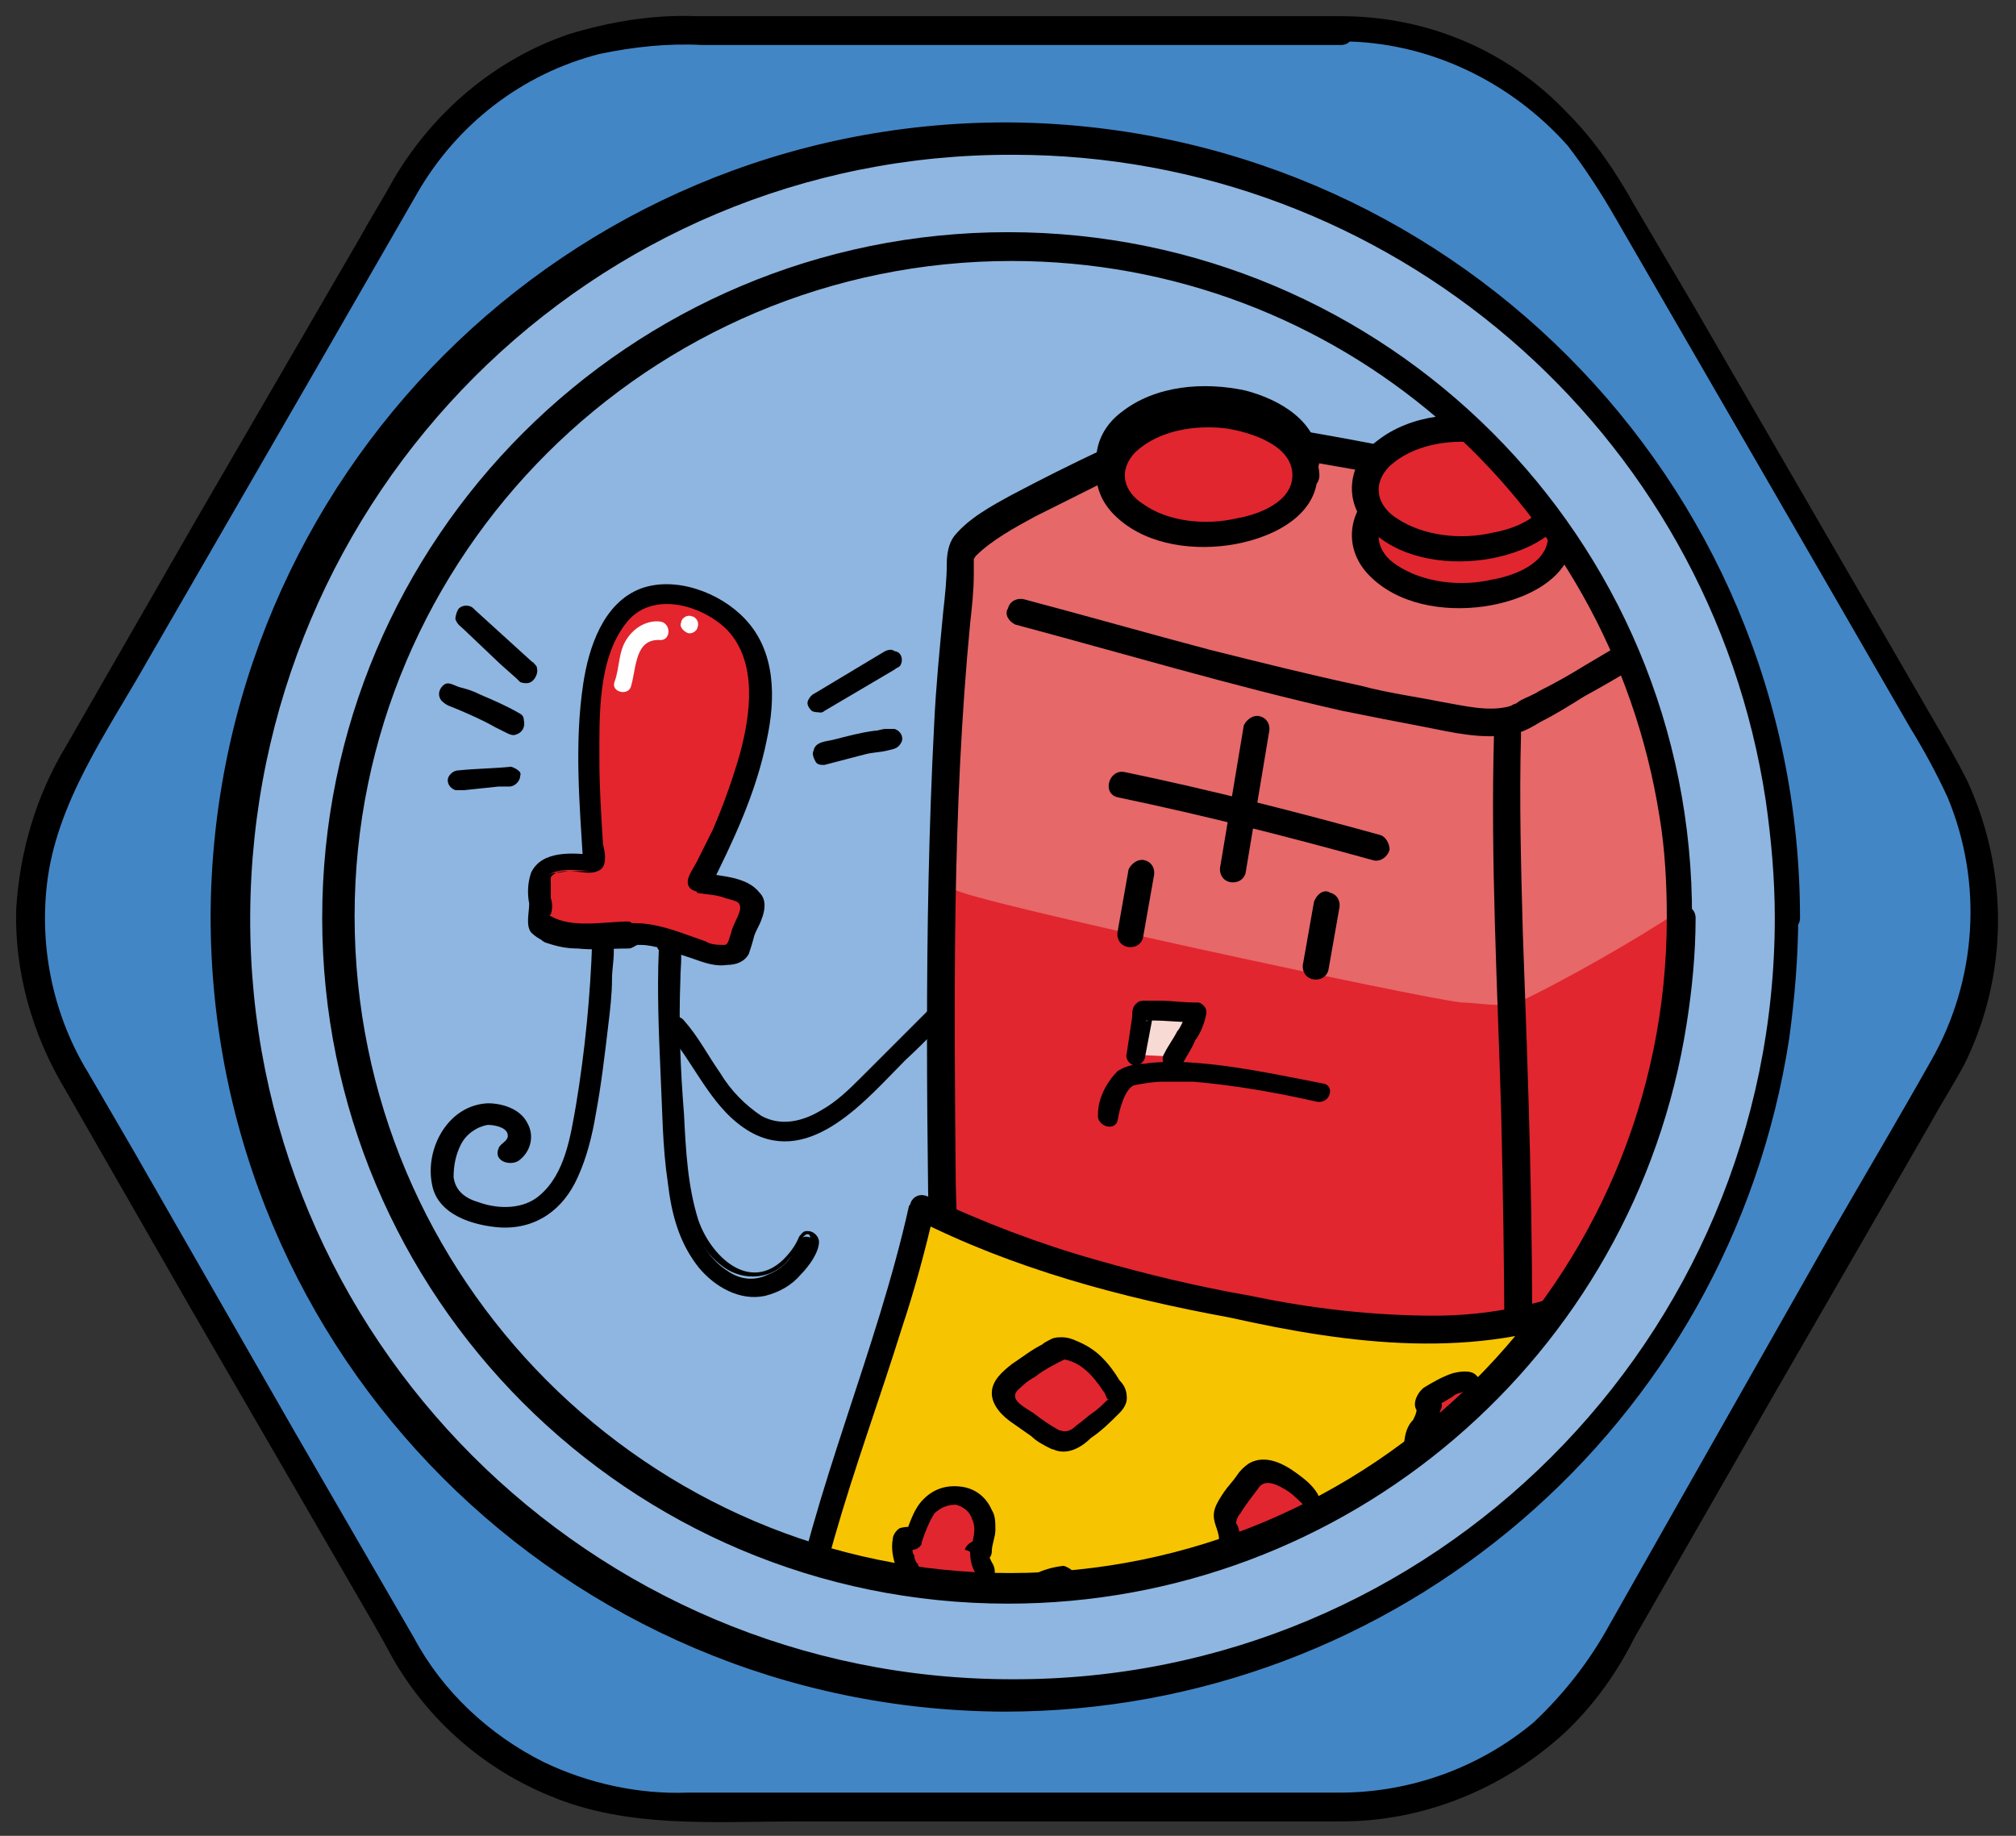 <?xml version="1.0" encoding="utf-8"?>
<!-- Generator: Adobe Illustrator 24.2.0, SVG Export Plug-In . SVG Version: 6.00 Build 0)  -->
<svg version="1.1" id="Layer_1" xmlns="http://www.w3.org/2000/svg" xmlns:xlink="http://www.w3.org/1999/xlink" x="0px" y="0px"
	 viewBox="0 0 112 102" style="enable-background:new 0 0 112 102;" xml:space="preserve">
<rect x="0" y="0" width="112" height="102" fill="#333333" stroke="none"/>
<style type="text/css">
	.st0{fill:#4386C6;}
	.st1{fill:#8EB6E0;}
	.st2{clip-path:url(#SVGID_2_);}
	.st3{fill:#E1262F;}
	.st4{fill:#E66869;}
	.st5{fill:#F8DAD4;}
	.st6{fill:#F7C402;}
	.st7{fill:#E4252E;}
	.st8{fill:#FFFFFF;stroke:#FFFFFF;stroke-width:0.124;stroke-miterlimit:10;}
</style>
<g id="_1._Circuito">
	<g id="_3">
		<path class="st0" d="M74.5,1.7h-37c-6.2,0-11.9,3.3-14.9,8.6L4,42.4C1,47.7,1,54.3,4,59.6l18.5,32.1c3.1,5.3,8.8,8.6,14.9,8.6h37
			c6.2,0,11.9-3.3,14.9-8.6L108,59.6c3.1-5.3,3.1-11.9,0-17.2L89.5,10.3C86.4,5,80.7,1.7,74.5,1.7z"/>
		<path d="M74.5,0.9H38.7c-2.4-0.1-4.8,0.3-7.1,1c-4.1,1.4-7.5,4.3-9.7,8c-0.6,1.1-1.3,2.2-1.9,3.3l-9,15.5L3.7,41.4
			c-1.7,2.8-2.6,5.9-2.8,9.1c-0.1,3.5,0.9,7,2.7,10l7,12.2l9.1,15.7c0.7,1.2,1.4,2.4,2.1,3.7c2,3.5,5.1,6.2,8.8,7.7
			c4.3,1.8,9.1,1.4,13.6,1.4H63c3.8,0,7.6,0,11.5,0c4.6,0,9-1.8,12.4-4.9c1.6-1.5,2.9-3.3,3.9-5.3l7.8-13.6l8.6-14.9
			c0.6-1.1,1.3-2.2,1.9-3.3c2.5-5,2.5-10.8,0.2-15.8c-0.6-1.2-1.3-2.4-2-3.6l-3.7-6.4l-9.5-16.4l-3.3-5.6c-1-1.8-2.2-3.6-3.7-5.1
			C83.8,2.8,79.3,0.9,74.5,0.9c-0.4,0-0.7,0.3-0.7,0.7s0.3,0.7,0.7,0.7c4.8,0,9.4,2.2,12.6,5.8c1,1.3,1.9,2.7,2.7,4.1l8.1,14
			l8.2,14.2c0.8,1.3,1.5,2.6,2.1,3.9c2,4.8,1.6,10.2-0.9,14.6c-1.8,3.2-3.7,6.4-5.6,9.7L92.4,85l-3,5.3c-1.1,2-2.5,3.8-4.2,5.4
			c-3,2.5-6.8,3.9-10.8,3.9H38.2c-2.7,0.1-5.5-0.5-8-1.7c-3-1.5-5.6-3.9-7.2-6.9l-6.6-11.4L7.4,63.9l-2.5-4.3
			C3,56.5,2.2,52.8,2.6,49.2c0.5-4.6,3.4-8.6,5.6-12.5l9.3-16.1c1.9-3.3,3.8-6.6,5.7-9.9C25.4,6.9,29,4.1,33.3,3
			c1.9-0.4,3.8-0.6,5.7-0.5h35.5c0.4,0,0.7-0.3,0.7-0.7C75.3,1.3,74.9,0.9,74.5,0.9z"/>
		<circle class="st1" cx="56" cy="51" r="43.3"/>
		<path d="M98.6,51c0,23.4-19,42.4-42.4,42.3c-23.4,0-42.4-19-42.3-42.4s19-42.4,42.4-42.3c20.9,0,38.7,15.3,41.8,35.9
			C98.4,46.6,98.6,48.8,98.6,51c0,0.4,0.3,0.7,0.7,0.7s0.7-0.3,0.7-0.7c0-24.4-19.7-44.1-44.1-44.2c-24.4,0-44.1,19.7-44.2,44.1
			c0,24.4,19.7,44.1,44.1,44.2c21.8,0,40.3-15.9,43.6-37.4c0.3-2.2,0.5-4.5,0.5-6.8c0-0.4-0.3-0.7-0.7-0.7S98.6,50.6,98.6,51z"/>
		<g>
			<defs>
				<circle id="SVGID_1_" cx="56" cy="51" r="37.4"/>
			</defs>
			<clipPath id="SVGID_2_">
				<use xlink:href="#SVGID_1_"  style="overflow:visible;"/>
			</clipPath>
			<g class="st2">
				<path d="M52.9,54.8c0.1-0.2-0.1,0.1-0.2,0.2c-0.2,0.2-0.4,0.4-0.6,0.6c-0.6,0.6-1.2,1.2-1.8,1.8c-0.8,0.8-1.6,1.6-2.4,2.4
					c-0.7,0.7-1.4,1.4-2.3,1.9c-1,0.6-2.2,0.9-3.3,0.3c-0.9-0.6-1.7-1.4-2.3-2.4c-0.7-1-1.2-2-2-2.9c-0.5-0.6-1.3,0.2-0.8,0.8
					c1.5,1.8,2.4,4.2,4.5,5.4c3.4,1.9,6.5-1.9,8.6-4c1.2-1.1,2.4-2.4,3.5-3.6C54.4,54.8,53.4,54.2,52.9,54.8L52.9,54.8z"/>
				<path class="st3" d="M96,83.9c-2.5,2.8-11.6,7.4-12.6,7.4c-0.9,0-29.2-6.6-29.9-7c-0.9-0.6-1-1.7-1-2.6
					c-0.4-14.4-0.7-28.8,0.1-43.2c0.1-1.6,0.6-5.6,0.6-7.2c0-1.4,7.8-4.9,11.1-6.5c0.4-0.2,0.9-0.4,1.3-0.4
					c1.8-0.3,31.1,5.1,31.2,6.9c0.2,2.6,0.7,7.6,0.8,10.2c0.2,5.7,0.1,11.3-0.1,17c-0.3,8.3-0.9,16.5-1.4,24.8
					C96,83.4,96,83.6,96,83.9z"/>
				<path class="st4" d="M84.3,55.7c1.1-0.4,12.8-6.6,13-8.8c0.2-3.2,0.2-15.9-0.8-16.7c-0.7-0.6-28.9-6.5-29.8-6.5
					c-1.5,0-10.4,5.1-12.7,6.6c-0.2,0.1-0.4,0.3-0.5,0.4c-0.2,0.3-0.3,0.6-0.3,0.9c-0.7,3-0.9,17.1-0.2,17.8
					c0.5,0.6,26.1,6.1,28.2,6.3C82,55.7,83.4,56,84.3,55.7z"/>
				<path d="M95.5,83.3c-1,1-2.1,1.9-3.2,2.6c-1.5,1-3,1.8-4.5,2.6c-1.2,0.6-2.3,1.2-3.6,1.7c-0.2,0.1-0.4,0.1-0.5,0.2l-0.2,0.1
					c-0.2,0,0.1,0,0,0c-0.1,0,0,0,0.1,0l-0.2,0c-4-0.8-8-1.8-12-2.7c-5-1.2-10-2.3-14.9-3.6c-0.7-0.2-1.3-0.3-2-0.5
					c-0.2,0-0.3-0.1-0.5-0.1c-0.2,0,0.1,0.1,0.1,0c-0.3-0.3-0.5-0.8-0.6-1.2c-0.1-1.3-0.2-2.6-0.1-3.9c0-1.4-0.1-2.8-0.1-4.2
					c-0.1-2.8-0.1-5.6-0.2-8.4c-0.1-10.4-0.2-20.9,0.8-31.3c0.1-0.9,0.2-1.8,0.2-2.7c0-0.2,0-0.3,0-0.5c0-0.1,0-0.5,0-0.2
					c0-0.2,0,0,0-0.1c0-0.1,0,0,0.1-0.2c0.9-0.9,2.2-1.6,3.3-2.2c1.6-0.8,3.2-1.6,4.8-2.4c0.7-0.3,1.4-0.7,2.1-1
					c0.5-0.3,1-0.5,1.5-0.5c0.5,0,1,0.1,1.6,0.1l0.3,0h0.1l0.7,0.1l1.5,0.2c2.5,0.4,5.1,0.9,7.6,1.3c5.2,1,10.5,2,15.6,3.5
					c0.8,0.2,1.6,0.5,2.3,0.8l0.1,0l0.2,0.1c0.1,0.1,0.2,0.1,0.3,0.2s0.1,0.1,0.1,0.1c0.1,0.1-0.1-0.1,0,0c0.1,0.2,0-0.1,0,0
					c0-0.1-0.1-0.4-0.1-0.2c0,0.3,0,0.4,0.1,0.6l0.1,1.3c0.1,1,0.2,2,0.3,3c0.2,2,0.3,4,0.4,6c0.3,11.3-0.4,22.5-1.1,33.7
					c-0.2,2.6-0.4,5.3-0.5,8c0,1,1.4,1,1.5,0c0.3-5.7,0.7-11.5,1.1-17.2s0.5-11.6,0.6-17.4c0-4.8-0.1-9.5-0.5-14.3
					c-0.1-1-0.2-2-0.3-2.9c0-0.5-0.1-1-0.2-1.4c-0.4-0.5-0.9-0.8-1.5-1c-1.9-0.7-3.8-1.3-5.7-1.7c-2.8-0.7-5.6-1.3-8.5-1.9
					c-4.9-1-9.8-2-14.7-2.6c-0.4-0.1-0.9-0.1-1.4-0.1c-0.9,0.1-1.7,0.4-2.5,0.9l-2.2,1c-1.7,0.8-3.3,1.6-5,2.5
					c-1.1,0.6-2.4,1.3-3.2,2.3c-0.3,0.4-0.4,1-0.4,1.5c0,0.9-0.1,1.8-0.2,2.7c-0.2,2.1-0.4,4.1-0.5,6.2c-0.3,5.8-0.4,11.5-0.4,17.3
					s0.1,11.5,0.2,17.3c0,1.5,0.1,3,0.1,4.4c0,1.2-0.1,2.4,0.2,3.5c0.2,0.9,0.9,1.7,1.8,1.9c4.2,1.2,8.6,2.1,12.9,3.1
					c4.9,1.2,9.9,2.3,14.8,3.4c0.5,0.1,1,0.2,1.6,0.3c0.6,0.1,1.2,0,1.7-0.3c3-1.2,5.8-2.8,8.5-4.6c1.2-0.7,2.3-1.6,3.3-2.7
					C97.2,83.7,96.1,82.6,95.5,83.3z"/>
				<path d="M56.4,34.7c6,1.6,12,3.4,18.2,4.8c1.5,0.3,3,0.6,4.6,0.9c1.5,0.3,3.2,0.7,4.8,0.4c0.6-0.1,1.1-0.4,1.6-0.7
					c0.8-0.4,1.6-0.9,2.4-1.4c2-1.1,4-2.3,5.8-3.6c0.8-0.5,0-1.8-0.8-1.3C91.4,35,89.7,36,88,37c-0.8,0.5-1.7,1-2.5,1.4
					c-0.3,0.2-0.6,0.3-1,0.5l-0.3,0.2c-0.1,0-0.4,0.2-0.2,0.1c-1.2,0.4-2.7,0-3.9-0.2c-1.5-0.3-3-0.5-4.5-0.9
					c-2.8-0.6-5.6-1.3-8.4-2c-3.4-0.9-6.9-1.9-10.3-2.8c-0.4-0.1-0.8,0.1-0.9,0.5C55.8,34.1,56,34.5,56.4,34.7L56.4,34.7z"/>
				<path d="M83,40.8c-0.2,7,0.2,14.1,0.4,21.1c0.2,8.5,0.3,17-0.1,25.5c-0.2,4.6-0.7,9.2-1.5,13.7c-0.2,0.9,1.3,1.3,1.4,0.4
					c1.4-8.3,1.8-16.7,1.9-25.1c0.1-8.2-0.2-16.4-0.5-24.6c-0.1-3.7-0.2-7.3-0.1-11C84.5,39.8,83,39.8,83,40.8L83,40.8z"/>
				<g id="cara">
					<path d="M73.5,60.2c-2.6-0.5-5.3-1.1-8-1.2c-0.6,0-1.3,0-1.9,0.1c-0.5,0-1,0.1-1.5,0.4C61.5,60.1,61,61,61,61.9
						c-0.1,0.7,1,1,1.1,0.3c0.1-0.6,0.4-1.7,0.9-1.9c0.5-0.1,1.1-0.2,1.6-0.2c0.6,0,1.2,0,1.7,0c2.3,0.2,4.6,0.6,6.8,1.1
						C73.9,61.4,74.2,60.3,73.5,60.2L73.5,60.2z"/>
					<path class="st5" d="M63,58.6l0.4-2.4c0-0.1,2.2,0,3,0c-0.3,1.2-0.7,1.4-1.3,2.5"/>
					<path d="M63.6,58.8l0.4-2.1c0-0.1,0-0.2,0-0.3c0-0.2,0-0.1-0.2,0.3c-0.1,0-0.2,0.1-0.1,0c0.1,0-0.2,0,0,0H64
						c0.8,0,1.6,0.1,2.4,0.1l-0.5-0.7c0,0.1-0.1,0.3-0.1,0.4c0,0.1,0,0.1-0.1,0.2c0,0.1,0,0,0,0c0,0,0,0.1,0,0.1
						c-0.1,0.2-0.2,0.4-0.3,0.5c-0.2,0.4-0.5,0.8-0.7,1.2c-0.2,0.3-0.1,0.6,0.1,0.8c0.3,0.2,0.6,0.1,0.8-0.1c0,0,0-0.1,0.1-0.1
						c0.2-0.4,0.5-0.8,0.7-1.3c0.3-0.4,0.5-0.9,0.6-1.4c0.1-0.3-0.1-0.6-0.4-0.7c-0.1,0-0.1,0-0.2,0c-0.7,0-1.3-0.1-2-0.1
						c-0.3,0-0.5,0-0.8,0c-0.1,0-0.3,0-0.4,0.1c-0.3,0.2-0.3,0.5-0.3,0.8l-0.3,2c-0.1,0.3,0.1,0.6,0.4,0.7
						C63.2,59.2,63.5,59.1,63.6,58.8L63.6,58.8z"/>
					<path d="M76.7,46.4c-4.7-1.3-9.4-2.5-14.2-3.5c-0.9-0.2-1.3,1.2-0.4,1.4c4.8,1,9.5,2.2,14.2,3.5c0.4,0.1,0.8-0.2,0.9-0.6
						C77.2,46.9,77,46.5,76.7,46.4z"/>
					<path d="M73,50.1l-0.6,3.4c-0.1,0.4,0.1,0.8,0.5,0.9c0.4,0.1,0.8-0.1,0.9-0.5l0.6-3.4c0.1-0.4-0.1-0.8-0.5-0.9
						C73.6,49.4,73.2,49.6,73,50.1C73,50.1,73,50.1,73,50.1z"/>
					<path d="M62.7,48.3l-0.6,3.4c-0.1,0.4,0.1,0.8,0.5,0.9c0.4,0.1,0.8-0.1,0.9-0.5l0.6-3.4c0.1-0.4-0.1-0.8-0.5-0.9
						C63.3,47.7,62.9,47.9,62.7,48.3L62.7,48.3z"/>
					<path d="M69.1,40.3l-1.3,7.8c-0.1,0.4,0.1,0.8,0.5,0.9c0.4,0.1,0.8-0.1,0.9-0.5l1.3-7.8c0.1-0.4-0.1-0.8-0.5-0.9
						C69.7,39.7,69.3,39.9,69.1,40.3L69.1,40.3z"/>
				</g>
				<ellipse class="st3" cx="67.1" cy="25.6" rx="5.4" ry="3.3"/>
				<path d="M71.8,25.6c0,1.5-1.9,2.2-3.1,2.4c-1.7,0.4-3.8,0.2-5.3-0.8c-1.1-0.7-1.4-1.9-0.4-2.9c1.3-1.2,3.3-1.5,5-1.3
					C69.4,23.2,71.8,23.9,71.8,25.6c0,1,1.5,1,1.5,0c-0.1-2.2-2.2-3.4-4.1-3.9c-2.3-0.5-5-0.3-6.9,1.2c-1.6,1.2-1.9,3.3-0.5,4.8
					c1.6,1.7,4.2,2.1,6.4,1.8c2.2-0.3,5-1.5,5-4C73.3,24.6,71.8,24.6,71.8,25.6z"/>
				<ellipse class="st3" cx="67.1" cy="26.4" rx="5.4" ry="3.3"/>
				<path d="M71.8,26.4c0,1.5-1.9,2.2-3.1,2.4C67,29.2,64.9,29,63.5,28c-1.1-0.7-1.4-1.9-0.4-2.9c1.3-1.2,3.3-1.5,5-1.3
					C69.4,24,71.8,24.7,71.8,26.4c0,1,1.5,1,1.5,0c-0.1-2.2-2.2-3.4-4.1-3.9c-2.3-0.5-5-0.3-6.9,1.2c-1.6,1.2-1.9,3.3-0.5,4.8
					c1.6,1.7,4.2,2.1,6.4,1.8c2.2-0.3,5-1.5,5-4C73.3,25.4,71.8,25.4,71.8,26.4z"/>
				<ellipse class="st3" cx="81.3" cy="29.8" rx="5.4" ry="3.3"/>
				<path d="M86,29.8c0,1.5-1.9,2.2-3.1,2.4c-1.7,0.4-3.8,0.2-5.3-0.8c-1.1-0.7-1.4-1.9-0.4-2.9c1.3-1.2,3.3-1.5,5-1.3
					C83.6,27.3,86,28.1,86,29.8c0,1,1.5,1,1.5,0c-0.1-2.2-2.2-3.4-4.1-3.9c-2.3-0.5-5-0.3-6.9,1.2c-1.6,1.2-1.9,3.3-0.5,4.8
					c1.6,1.7,4.2,2.1,6.4,1.8c2.2-0.3,5-1.5,5-4C87.5,28.8,86,28.8,86,29.8z"/>
				<ellipse class="st3" cx="81.3" cy="27.2" rx="5.4" ry="3.3"/>
				<path d="M86,27.2c0,1.5-1.9,2.2-3.1,2.4c-1.7,0.4-3.8,0.2-5.3-0.8c-1.1-0.7-1.4-1.9-0.4-2.9c1.3-1.2,3.3-1.5,5-1.3
					C83.6,24.8,86,25.5,86,27.2c0,1,1.5,1,1.5,0c-0.1-2.2-2.2-3.4-4.1-3.9c-2.3-0.5-5-0.3-6.9,1.2c-1.6,1.2-1.9,3.3-0.5,4.8
					c1.6,1.7,4.2,2.1,6.4,1.8c2.2-0.3,5-1.5,5-4C87.5,26.3,86,26.3,86,27.2z"/>
				<g id="abajo">
					<path class="st6" d="M63.9,91l0.3-0.4c0.3-0.3,0.6-0.7,1.1-0.6c0.4,0.1,0.7,0.5,0.8,0.9l1,2.4c0.1,0.3,0.2,0.5,0.4,0.7
						c0.6,0.5,1.4-0.1,1.8-0.8c0.3-0.7,0.5-1.5,1.1-1.9c1.1-0.8,2.7,0.3,3.2,1.5c0.6,1.2,0.7,2.7,1.6,3.7c0.1,0.1,0.3,0.2,0.4,0.3
						c0.2,0,0.3-0.1,0.4-0.2c0.9-0.9,1.4-2.1,2.4-2.9c0.2-0.1,0.4-0.2,0.6-0.2c0.4,0,0.6,0.4,0.8,0.8c1.3,3.3,2.2,6.9,4.5,9.7
						l1.5-10.2c0.2-1.2,0.4-2.6,1.5-3.3l2.6,3.1c0.1,0.1,0.2,0.3,0.4,0.3c0.1,0,0.3-0.1,0.3-0.2c0.8-0.9,0.6-2.8,1.8-2.9
						c0.8-0.1,1.3,0.7,1.7,1.3c1.3,2.2,2.7,4.2,4.4,6.1c0.7-0.8,0.7-2,0.6-3.1c-0.9-9.4-1.8-18.7-2.6-28.1
						c-3.2,3.3-7.3,5.6-11.8,6.5c-5.7,1.2-11.6,0.3-17.3-0.8c-5.1-1-11.7-2.9-16.4-5.3c-2.1,9.7-7.6,20.5-7.5,30.4
						c2.1-2.4,10-5.1,12-7.5c0.9-1.1,2-2.2,3.4-2.3c0.4,2.1,1.1,4.2,2,6.2L63.9,91z"/>
					<path d="M64.4,91.5c0.1-0.2,0.4-0.6,0.7-0.7c0.2-0.1,0-0.1,0.2,0c0.1,0.1,0.1,0.2,0.2,0.3c0.3,0.7,0.6,1.4,0.9,2
						c0.2,0.6,0.5,1.1,0.9,1.5c0.4,0.3,1,0.3,1.5,0.1c1.1-0.4,1.3-1.5,1.9-2.4c0.6-1,1.7-0.3,2.2,0.4c0.7,1,1.6,6.4,3.8,4.4
						c0.9-0.8,1.3-2,2.2-2.8c0.2-0.2,0.2-0.3,0.3-0.1c0.1,0.2,0.2,0.4,0.3,0.7c0.2,0.6,0.5,1.3,0.7,1.9c1,2.6,1.9,5.3,3.7,7.5
						c0.3,0.3,0.8,0.3,1.1,0c0.1-0.1,0.2-0.2,0.2-0.3l1.1-7.3c0.2-1.2,0.3-2.3,0.5-3.5c0.1-0.8,0.3-1.8,1-2.3l-0.9-0.1l1.8,2.2
						c0.5,0.6,1,1.6,1.9,1.4c1.3-0.2,1.3-2,1.8-2.9c0.3-0.6,0.8,0,1,0.4c0.5,0.7,0.9,1.5,1.4,2.2c1,1.5,2.1,2.9,3.3,4.3
						c0.3,0.3,0.8,0.3,1.1,0c1.2-1.4,0.8-3.3,0.7-4.9l-0.6-6.4l-1.2-13l-0.7-7.4c0-0.4-0.4-0.7-0.8-0.7c-0.2,0-0.4,0.1-0.5,0.2
						c-4.4,4.4-10.3,6.9-16.4,6.9c-3.4,0-6.9-0.4-10.2-1.1c-2.9-0.5-5.8-1.2-8.6-2c-3.2-0.9-6.3-2.1-9.3-3.5c-0.4-0.2-0.8-0.1-1,0.3
						c0,0,0,0.1-0.1,0.2c-1.8,8.1-5.3,15.7-6.8,23.9c-0.4,2.2-0.6,4.5-0.6,6.7c0,0.4,0.4,0.7,0.8,0.7c0.2,0,0.4-0.1,0.5-0.2
						c0.9-0.9,1.9-1.6,3.1-2.2c1.4-0.8,2.9-1.5,4.4-2.3c1.3-0.6,2.6-1.4,3.7-2.3c1.2-0.9,2.1-2.7,3.7-2.8l-0.7-0.5
						c0.5,2.2,1.2,4.4,2.1,6.4c0.2,0.4,0.7,0.5,1,0.3c0.1,0,0.1-0.1,0.1-0.1L64.4,91.5c0.6-0.7-0.4-1.8-1.1-1.1l-2.7,3.1l1.2,0.1
						c-0.9-1.9-1.5-4-2-6c-0.1-0.3-0.4-0.5-0.7-0.6c-1,0.1-1.9,0.5-2.6,1.1c-0.6,0.5-1.1,1.2-1.7,1.8c-1.1,0.9-2.4,1.7-3.7,2.3
						c-1.5,0.8-3.1,1.5-4.6,2.4c-1.2,0.6-2.4,1.4-3.4,2.4l1.3,0.5c0-8.2,3.3-16,5.7-23.7c0.7-2.1,1.3-4.3,1.8-6.5l-1.1,0.4
						c5.5,2.8,11.5,4.4,17.5,5.5C75,74.7,82,75.6,88.5,73c3.2-1.3,6.2-3.2,8.6-5.7l-1.3-0.5c0.8,8.2,1.6,16.5,2.3,24.8
						c0.1,1.1,0.2,2.3,0.3,3.4c0.1,0.8,0.2,1.8-0.4,2.4h1.1c-1.2-1.4-2.3-2.8-3.3-4.4c-0.7-1.1-1.5-3.3-3.2-3.2
						c-1.4,0-1.7,1.4-2.1,2.4c0,0.1-0.3,0.7-0.3,0.7c-0.1,0.1,0,0.1,0.3,0l-0.2-0.3l-0.5-0.5l-1.9-2.3c-0.2-0.2-0.6-0.3-0.9-0.1
						c-1.8,1.3-1.8,3.9-2.1,5.9l-1.2,8l1.3-0.3c-1.7-2.1-2.6-4.7-3.5-7.2c-0.2-0.6-0.4-1.2-0.7-1.8c-0.1-0.6-0.5-1.1-1-1.5
						c-1.1-0.7-2.2,0.6-2.8,1.4c-0.4,0.5-0.7,1.1-1.1,1.5l-0.1,0.1C75.6,96,75.6,96,75.9,96c-0.1-0.1-0.2-0.2-0.2-0.3
						c-0.2-0.3-0.3-0.6-0.4-1c-0.4-1.2-0.6-2.4-1.5-3.3c-0.7-0.8-1.9-1.4-3-1c-0.5,0.2-1,0.6-1.3,1c-0.3,0.5-0.4,1.1-0.7,1.5
						c-0.1,0.1-0.4,0.5-0.6,0.4c-0.2,0-0.4-0.8-0.5-0.9c-0.3-0.8-0.6-1.6-1-2.3c-0.3-0.6-0.8-1-1.4-1c-0.8,0-1.3,0.7-1.8,1.2
						C62.7,91.2,63.8,92.2,64.4,91.5z"/>
					<path class="st3" d="M58.8,80.1c-0.1-0.1-0.3-0.1-0.4-0.2l-1.8-1.3c-0.4-0.3-0.8-0.6-0.8-1c0-0.5,0.3-0.9,0.7-1.1
						c0.7-0.6,1.5-1.1,2.4-1.5c1.5,0.2,2.3,1.1,3,2.4c0.1,0.1,0.2,0.3,0.1,0.5c0,0.2-0.1,0.3-0.3,0.5c-0.6,0.6-1.2,1.1-1.9,1.6
						c-0.2,0.2-0.5,0.3-0.8,0.3C59,80.1,58.9,80.1,58.8,80.1z"/>
					<path d="M59.1,79.6c-0.6-0.3-1.2-0.7-1.7-1.1c-0.3-0.2-1.1-0.6-1-1c0-0.2,0.3-0.4,0.4-0.5c0.2-0.2,0.5-0.4,0.7-0.5
						c0.5-0.4,1.1-0.7,1.7-1l-0.3,0c1.1,0.1,1.8,0.9,2.4,1.8c0.1,0.1,0.1,0.2,0.2,0.4c0.1,0.1,0,0.1,0.1,0c0,0.1-0.1,0.1-0.1,0.1
						c-0.2,0.2-0.5,0.5-0.8,0.7s-0.6,0.5-0.9,0.7c-0.2,0.2-0.5,0.4-0.8,0.3c-0.7-0.2-1,0.9-0.3,1.1c0.7,0.2,1.4-0.2,1.9-0.7
						c0.6-0.4,1.1-0.9,1.6-1.4c0.2-0.2,0.4-0.5,0.4-0.8c0-0.4-0.1-0.7-0.4-1c-0.3-0.5-0.6-0.9-1-1.3c-0.4-0.4-0.9-0.7-1.4-0.9
						c-0.2-0.1-0.5-0.2-0.8-0.2c-0.2,0-0.4,0-0.6,0.1c-0.2,0.1-0.4,0.2-0.5,0.3c-0.6,0.3-1.1,0.7-1.7,1.1c-0.5,0.4-1.1,0.9-1.1,1.6
						c0,0.7,0.6,1.3,1.2,1.7l1,0.7c0.3,0.3,0.7,0.5,1.1,0.7c0.3,0.1,0.6,0.1,0.8-0.2C59.5,80.1,59.4,79.7,59.1,79.6z"/>
					<path class="st3" d="M74.9,86.9c0-0.5-0.2-0.9-0.6-1.3c-0.4-0.4-0.9-0.9-1.2-1.4c-0.2-0.3-0.3-0.7-0.5-1
						c-0.2-0.3-0.5-0.6-0.9-0.8c-0.3-0.3-0.8-0.5-1.2-0.7c-0.5-0.1-0.9,0-1.2,0.4c-0.1,0.2-1,1.3-1.3,1.8c-0.1,0.2-0.1,0.5-0.1,0.7
						c0.8,2-0.7,2-0.5,3.2c0.1,0.5,0.6,0.9,1.1,1c0.5,0.1,1.1,0.1,1.6-0.1l2.8-0.5c0.7-0.1,1.5-0.3,1.8-1
						C74.9,87.2,74.9,87,74.9,86.9z"/>
					<path d="M75.5,86.9c0-1.2-0.9-1.8-1.6-2.6c-0.3-0.4-0.5-0.8-0.7-1.3c-0.3-0.5-0.7-0.8-1.1-1.1c-0.8-0.6-1.8-1.1-2.7-0.6
						c-0.3,0.2-0.5,0.4-0.7,0.7c-0.2,0.3-0.5,0.6-0.7,0.9c-0.2,0.3-0.4,0.6-0.5,0.9c-0.2,0.6,0.1,1,0.2,1.5c0.1,0.5-0.1,0.7-0.4,1.1
						c-0.4,0.5-0.5,1.2-0.2,1.7c0.4,0.9,1.5,1.2,2.5,1.1c0.7-0.1,1.3-0.2,1.9-0.3c0.6-0.1,1.3-0.2,1.9-0.3
						C74.4,88.6,75.4,88.1,75.5,86.9c0.1-0.7-1.1-0.7-1.1,0c-0.1,0.7-1,0.8-1.5,0.9L70,88.3c-0.6,0.1-1.7,0.3-1.9-0.5
						c0-0.1,0-0.3,0-0.4c0,0.1,0.1-0.1,0.1-0.1c0.1-0.1,0.1-0.2,0.2-0.3c0.3-0.4,0.4-0.8,0.5-1.2c0-0.3,0-0.6-0.1-0.9
						c0-0.1-0.2-0.3-0.1-0.4c0-0.1,0.1-0.3,0.2-0.4c0.3-0.5,0.7-1,1-1.4c0.3-0.5,0.9-0.3,1.4,0c0.4,0.2,0.8,0.6,1.1,0.9
						c0.2,0.4,0.3,0.8,0.6,1.2c0.5,0.7,1.5,1.3,1.6,2.2c0,0.3,0.2,0.6,0.6,0.6C75.2,87.5,75.5,87.2,75.5,86.9z"/>
					<path class="st3" d="M86.3,81.7c0.7-1.1,0.5-2.6-0.4-3.5c-0.8-0.7-4.2-0.8-4.2-1.5c0-0.2-1.1,0.1-1.4,0.3l-0.8,0.6
						c-0.2,0.1-0.3,0.5-0.1,0.5c-0.1,0.1,0.1,0.5-0.3,1.1c-0.3,0.3-0.5,0.8-0.4,1.3c0.1,0.3,0.3,0.6,0.6,0.8c0.5,0.6,1.1,1,1.8,1.2
						c0.9,0.2,1.8-0.2,2.6,0c0.3,0.1,0.7,0.2,1.1,0.2c0.6,0,1.1-0.3,1.5-0.8C86.3,81.9,86.3,81.8,86.3,81.7z"/>
					<path d="M86.8,82c0.6-1.1,0.6-2.4,0-3.5c-0.5-0.8-1.2-1.3-2.1-1.4c-0.8-0.1-1.6-0.3-2.4-0.5l-0.1,0c0,0,0,0-0.1,0
						c0,0,0,0.1,0,0c0,0.1,0.2,0.4,0.1,0.1c0-0.1-0.1-0.2-0.2-0.3c-0.3-0.3-0.9-0.2-1.3-0.1c-0.6,0.2-1.1,0.5-1.6,0.8
						c-0.5,0.4-0.8,1.3,0,1.5l-0.3-0.8c-0.1,0.2-0.1,0.3-0.1,0.5c0,0.2-0.1,0.4-0.2,0.6c-0.4,0.4-0.5,1-0.5,1.6
						c0.1,0.5,0.5,1,0.9,1.4c0.4,0.4,0.8,0.7,1.3,1c0.5,0.2,1.1,0.3,1.7,0.2c0.6-0.1,1.2-0.1,1.8,0c0.6,0.2,1.2,0.2,1.7,0
						C86.1,82.8,86.5,82.4,86.8,82c0.4-0.7-0.6-1.2-1-0.6c-0.2,0.3-0.5,0.6-0.9,0.7c-0.4,0-0.8-0.1-1.2-0.2c-0.9-0.1-1.9,0.3-2.8,0
						c-0.4-0.2-0.7-0.4-1-0.7c-0.2-0.2-0.7-0.5-0.7-0.9c0-0.4,0.4-0.8,0.6-1.2c0.1-0.2,0.1-0.4,0.2-0.6c0-0.1,0-0.2,0-0.2
						c0-0.1,0,0,0,0.1c0.2-0.3,0.1-0.6-0.2-0.8c0,0-0.1,0-0.1-0.1c0.1,0.5,0.2,0.7,0.3,0.5l0.2-0.1l0.5-0.3c0.1-0.1,0.3-0.2,0.4-0.2
						c0.2-0.1,0.4-0.1,0.5-0.1h0.1c-0.3-0.6-0.5-0.7-0.4-0.3c0,0.1,0.1,0.2,0.1,0.2c0.4,0.6,1.4,0.7,2,0.8c0.7,0.1,1.7,0.2,2.3,0.6
						c-0.1-0.1,0.1,0.1,0.1,0.2c0.1,0.1,0.2,0.2,0.2,0.3c0.4,0.7,0.4,1.6,0,2.3c-0.2,0.3-0.1,0.6,0.2,0.8
						C86.3,82.4,86.6,82.3,86.8,82z"/>
					<path class="st3" d="M95.2,85.7c0,0.2,0,0.5,0.1,0.7c0.1,0.2,0.2,0.3,0.2,0.5c0,0.2-0.3,0.4-0.5,0.5c-0.7,0.2-1.4,0.2-2.2,0.1
						c-0.5,0-1-0.1-1.4-0.4c-0.4-0.4-1.2-2.7-0.1-2.1l0.3-0.7c0.1-0.5,0.4-0.9,0.7-1.3c0.5-0.5,1.3-0.7,2-0.4c0.7,0.3,1.1,1,1.1,1.7
						C95.4,84.8,95.2,85.3,95.2,85.7z"/>
					<path d="M94.6,85.7c0,0.4,0.1,0.8,0.3,1.1c0.1,0.2,0-0.1,0.1-0.1c0,0-0.1,0-0.1,0.1c-0.1,0-0.2,0.1-0.3,0.1
						c-0.7,0.1-1.4,0.1-2.1,0c-0.1,0-0.2,0-0.4-0.1c0,0-0.1,0-0.1-0.1l-0.1-0.1c-0.1-0.1,0,0,0,0s0,0,0,0l-0.1-0.1
						c0-0.1-0.1-0.1-0.1-0.2l-0.1-0.1c0,0.1,0,0,0,0c0-0.1-0.1-0.2-0.1-0.3c0-0.1-0.1-0.2-0.1-0.3c0,0,0-0.1,0-0.1c0,0,0-0.2,0-0.1
						c0,0.1,0-0.1,0-0.1c0,0,0-0.1,0-0.1c0-0.1,0,0,0,0c0-0.1,0-0.1,0,0c0-0.1,0,0-0.1,0.1s0,0,0,0c-0.1,0-0.1,0-0.2,0
						c0.1,0-0.1,0-0.1,0c0,0,0,0,0.1,0c0.1,0-0.1,0,0,0c0.3,0.2,0.6,0,0.8-0.2c0,0,0-0.1,0-0.1c0.2-0.6,0.4-1.1,0.7-1.6
						c0.3-0.3,0.7-0.5,1.2-0.5c0.4,0.1,0.8,0.4,0.9,0.8C95,84.5,94.7,85.1,94.6,85.7c0,0.3,0.3,0.6,0.6,0.6c0,0,0,0,0,0
						c0.3,0,0.6-0.3,0.6-0.6c0-0.4,0.2-0.8,0.2-1.2c0.1-1.2-0.7-2.2-1.9-2.5c-0.8-0.1-1.5,0.1-2.1,0.7c-0.6,0.6-0.8,1.4-1.1,2.2
						l0.8-0.3c-0.3-0.2-0.6-0.2-1-0.1c-0.2,0.1-0.4,0.4-0.4,0.6c-0.1,0.5,0,1.1,0.2,1.6c0.1,0.2,0.2,0.5,0.3,0.7
						c0.2,0.3,0.5,0.5,0.9,0.6c0.5,0.1,0.9,0.2,1.4,0.2c0.5,0,1,0,1.5-0.1c0.5,0,1-0.3,1.3-0.8c0.1-0.3,0.1-0.6-0.1-0.9
						c-0.1-0.2-0.2-0.4-0.2-0.6c0-0.3-0.3-0.5-0.6-0.5C94.9,85.2,94.6,85.4,94.6,85.7L94.6,85.7z"/>
					<path class="st3" d="M54.4,86.3c0,0.2,0,0.5,0.1,0.7c0.1,0.2,0.2,0.3,0.2,0.5s-0.3,0.4-0.5,0.5c-0.7,0.2-1.4,0.2-2.2,0.1
						c-0.5,0-1-0.1-1.3-0.4c-0.5-0.4-1.2-2.7-0.1-2.1c0.1-0.2,0.2-0.5,0.3-0.7c0.1-0.5,0.4-0.9,0.7-1.3c0.7-0.7,1.8-0.7,2.5,0
						c0.3,0.4,0.5,0.8,0.5,1.3C54.7,85.4,54.5,85.8,54.4,86.3z"/>
					<path d="M53.9,86.3c0,0.4,0.1,0.8,0.3,1.1c0.1,0.2,0-0.1,0.1-0.1c0,0-0.1,0-0.1,0.1c-0.1,0-0.2,0.1-0.3,0.1
						c-0.7,0.1-1.4,0.1-2.1,0c-0.1,0-0.2,0-0.4-0.1c0,0-0.1,0-0.1-0.1l-0.1-0.1l0,0c-0.1,0,0,0,0,0c0,0,0,0-0.1-0.1
						c0,0-0.1-0.1-0.1-0.2l-0.1-0.1c0,0.1,0,0,0,0c0,0-0.1-0.2-0.1-0.3c0-0.1-0.1-0.2-0.1-0.3c0,0,0-0.1,0-0.1c0,0,0-0.2,0-0.1
						c0,0.1,0-0.1,0-0.1v-0.1c0-0.1,0,0,0,0c0-0.1,0-0.1,0,0c0.1-0.1,0,0-0.1,0.1l0,0c-0.1,0-0.1,0.1-0.2,0.1c0.1,0-0.1,0-0.1,0
						c0,0,0,0,0.1,0c0.1,0-0.1,0,0,0c0.3,0.2,0.6,0.1,0.8-0.2c0,0,0-0.1,0-0.1c0.2-0.6,0.4-1.1,0.7-1.6c0.3-0.3,0.7-0.5,1.2-0.5
						c0.4,0.1,0.8,0.4,0.9,0.8C54.3,85,54,85.6,53.9,86.3c0.1,0.2,0.4,0.5,0.7,0.4c0.3,0,0.5-0.2,0.5-0.5c0-0.4,0.2-0.8,0.2-1.2
						c0-0.4,0-0.8-0.2-1.1c-0.3-0.7-0.9-1.2-1.7-1.3c-0.8-0.1-1.5,0.1-2.1,0.7c-0.6,0.6-0.8,1.5-1.1,2.2L51,85
						c-0.3-0.2-0.6-0.2-1-0.1c-0.2,0.1-0.4,0.4-0.4,0.6c-0.1,0.5,0,1.1,0.2,1.6c0.1,0.2,0.2,0.5,0.3,0.7c0.2,0.3,0.5,0.5,0.9,0.6
						c0.5,0.1,0.9,0.2,1.4,0.2c0.5,0,1,0,1.5-0.1c0.5,0,1-0.3,1.3-0.8c0.1-0.3,0.1-0.6-0.1-0.9c-0.1-0.2-0.2-0.4-0.2-0.6
						c0-0.3-0.2-0.6-0.6-0.6c-0.3,0-0.6,0.2-0.7,0.5C53.9,86.2,53.9,86.2,53.9,86.3z"/>
					<path class="st3" d="M96.3,72c0,0.2,0,0.5,0.1,0.7c0.1,0.2,0.2,0.3,0.2,0.5c0,0.2-0.3,0.4-0.5,0.5c-0.7,0.2-1.4,0.2-2.2,0.1
						c-0.5,0-1-0.1-1.4-0.4c-0.4-0.4-1.2-2.7-0.1-2.1c0.1-0.2,0.2-0.5,0.3-0.7c0.1-0.5,0.4-0.9,0.7-1.3c0.7-0.7,1.8-0.7,2.5,0
						c0.3,0.4,0.5,0.8,0.5,1.3C96.5,71.2,96.3,71.6,96.3,72z"/>
					<path d="M95.7,72c0,0.4,0.1,0.8,0.3,1.1c0.1,0.2,0-0.1,0.1-0.1c0,0-0.1,0-0.1,0.1c-0.1,0-0.2,0.1-0.3,0.1
						c-0.7,0.1-1.4,0.1-2.1,0c-0.1,0-0.2,0-0.4-0.1c0,0-0.1,0-0.1-0.1l-0.1-0.1l0,0c-0.1,0,0,0,0,0c0,0,0,0-0.1-0.1
						c0,0-0.1-0.1-0.1-0.2l-0.1-0.1c0,0.1,0,0,0,0c0-0.1-0.1-0.2-0.1-0.3c0-0.1-0.1-0.2-0.1-0.3c0,0,0-0.1,0-0.1c0,0,0-0.2,0-0.1
						c0,0.1,0-0.1,0-0.1v-0.1c0-0.1,0,0,0,0c0-0.1,0-0.1,0,0c0.1-0.1,0,0-0.1,0.1c0,0,0,0,0,0c-0.1,0-0.1,0.1-0.2,0.1
						c0.1,0-0.1,0-0.1,0c0,0,0,0,0.1,0c0.1,0-0.1,0,0,0c0.3,0.2,0.6,0.1,0.8-0.2c0,0,0-0.1,0-0.1c0.2-0.6,0.4-1.1,0.7-1.6
						c0.3-0.3,0.7-0.5,1.2-0.5c0.4,0.1,0.8,0.4,0.9,0.8C96.2,70.7,95.9,71.4,95.7,72c0.1,0.2,0.4,0.5,0.7,0.4c0.3,0,0.5-0.2,0.5-0.5
						c0-0.4,0.2-0.8,0.2-1.2c0.1-1.2-0.7-2.2-1.9-2.5c-0.8-0.1-1.5,0.1-2.1,0.7c-0.6,0.6-0.8,1.5-1.1,2.2l0.8-0.3
						c-0.3-0.2-0.6-0.2-1-0.1c-0.2,0.1-0.4,0.4-0.4,0.6c-0.1,0.5,0,1.1,0.2,1.6c0.1,0.2,0.2,0.5,0.3,0.7c0.2,0.3,0.5,0.5,0.9,0.6
						c0.5,0.1,0.9,0.2,1.4,0.2c0.5,0,1,0,1.5-0.1c0.5,0,1-0.3,1.3-0.8c0.1-0.3,0.1-0.6-0.1-0.9c-0.1-0.2-0.2-0.4-0.2-0.6
						c0-0.3-0.3-0.5-0.6-0.5c0,0,0,0,0,0C96,71.5,95.7,71.7,95.7,72z"/>
				</g>
				<path class="st7" d="M34.9,51.8c-1.1,0-3.9,0.3-4.9-0.6c0,0,0.1-1.9,0-2.5c-0.1-1,2.4-0.8,3-0.8c-0.2-3.8-1.7-16.5,5.2-14.8
					c7.4,1.9,2.9,11.4,0.7,15.8c0.7,0.1,3,0.5,3,1.2c-0.1,0.6-0.6,1.3-0.8,2.4C40.7,53.8,36.8,51.6,34.9,51.8z"/>
				<path d="M34.9,51.6c-1,0-1.9,0.1-2.9,0c-0.6,0-1.1-0.1-1.6-0.4c-0.2-0.1-0.1,0-0.2-0.2c0-0.2,0-0.3,0-0.5c0-0.4,0-0.8,0-1.3
					c0-0.4-0.1-0.8,0.4-1c0.8-0.2,1.6-0.3,2.4-0.2c0.1,0,0.2-0.1,0.2-0.2c-0.1-2.1-0.3-4.3-0.3-6.4c0-2.2,0.1-5,1.4-6.9
					c1.4-2.1,4.4-1.6,6.1-0.1c1.9,1.6,1.7,4.4,1.3,6.6c-0.6,2.7-1.8,5.3-3.1,7.8c-0.1,0.1,0,0.2,0.1,0.3h0.1
					c0.8,0.1,1.9,0.2,2.5,0.7c0.5,0.3-0.1,1.2-0.3,1.7s-0.1,1.1-0.6,1.2c-0.8,0.2-2-0.4-2.7-0.6C36.8,51.8,35.8,51.6,34.9,51.6
					c-0.3,0-0.3,0.4,0,0.4c1.3-0.1,2.7,0.5,3.9,0.8c0.6,0.2,1.8,0.6,2.3,0c0.1-0.3,0.2-0.5,0.2-0.8c0.1-0.5,0.4-0.9,0.5-1.3
					c0.1-0.4,0.2-0.7,0-1c-0.6-0.7-2.1-0.8-2.9-1L39,49c1.3-2.4,2.3-4.9,3-7.5c0.6-2.3,0.8-5-0.8-6.9C39.9,33,36.9,32,35,33.4
					c-1.9,1.4-2.2,4.2-2.4,6.3c-0.2,2.8,0,5.5,0.2,8.2l0.2-0.2c-0.9,0-2-0.2-2.8,0.3c-0.8,0.5-0.4,1.7-0.5,2.4c0,0.3-0.1,0.7,0,0.9
					c0.2,0.4,0.9,0.5,1.3,0.6c1.3,0.3,2.6,0.1,3.9,0.1c0.1,0,0.2-0.1,0.2-0.3C35.1,51.7,35,51.6,34.9,51.6z"/>
				<path d="M34.9,51.2c-1.3,0-3.1,0.4-4.3-0.3c-0.1,0-0.2-0.1-0.2-0.1c0.1,0.2,0.1,0.1,0.2,0c0.1-0.3,0.1-0.6,0-0.9
					c0-0.3,0-0.5,0-0.8s-0.1-0.4,0.3-0.6c0.2-0.1,0.5-0.1,0.7-0.1c0.5,0,1.2,0.2,1.6,0c0.6-0.2,0.4-1.1,0.3-1.5
					c-0.1-1.6-0.2-3.1-0.2-4.7c0-2.4-0.1-5.6,1.5-7.6c1.4-1.8,4.2-1,5.6,0.4c1.7,1.8,1.3,4.7,0.7,6.9c-0.4,1.4-0.9,2.8-1.5,4.2
					c-0.3,0.6-0.6,1.2-0.9,1.8c-0.2,0.4-0.7,1-0.4,1.4c0.4,0.6,3.1,0.2,2.8,1.3c-0.1,0.4-0.4,0.8-0.5,1.3c-0.1,0.2-0.1,0.5-0.3,0.6
					c-0.4,0-0.8,0-1.1-0.2c-1.2-0.4-2.3-0.9-3.6-1c-0.4,0-0.9-0.1-1.1,0.3c-0.2,0.3-0.1,0.7,0.2,0.8c0.3,0.1,0.7,0,0.9,0.1
					c0.4,0,0.8,0.1,1.2,0.2c0.7,0.2,1.4,0.5,2.2,0.7c0.8,0.2,2.1,0.5,2.6-0.4c0.1-0.3,0.2-0.6,0.3-1c0.1-0.3,0.3-0.6,0.4-0.9
					c0.2-0.5,0.3-1.1-0.1-1.5c-0.7-0.9-2.1-0.9-3.1-1.1c-0.2-0.1-0.4,0.1-0.5,0.3c0,0.1,0,0.2,0,0.3l0.2,0.3
					c0.1,0.2,0.3,0.2,0.5,0.1c0.1,0,0.1-0.1,0.1-0.1c1.3-2.6,2.6-5.3,3.2-8.3c0.5-2.3,0.5-4.9-1.2-6.7c-1.4-1.5-3.9-2.4-5.8-1.7
					c-2.1,0.8-2.9,3.3-3.2,5.3c-0.5,3.3-0.2,6.7,0,10c0,0.2,0.2,0.4,0.4,0.4c0.1,0,0.2,0,0.2-0.1l0.2-0.2c0.1-0.2,0.1-0.4,0-0.5
					c-0.1-0.1-0.2-0.1-0.2-0.1c-1.1-0.1-2.9-0.3-3.5,1c-0.2,0.6-0.2,1.2-0.1,1.7c0,0.5-0.2,1.2,0.1,1.6c0.4,0.4,0.9,0.6,1.4,0.7
					c0.9,0.2,1.7,0.2,2.6,0.2c0.4,0,0.9,0,1.4,0c0.2,0,0.3-0.1,0.5-0.2c0.2-0.3,0.2-0.6-0.1-0.8c-0.1-0.1-0.2-0.1-0.2-0.1
					c-0.5-0.1-0.7,0.6-0.2,0.7c0-0.3-0.1-0.4-0.3-0.3H34h-0.7c-0.5,0-1.1,0-1.6,0c-0.4,0-0.8-0.1-1.1-0.2c-0.6-0.2-0.5-0.5-0.4-1
					c0-0.6-0.2-1.4,0.1-2c0.5-0.7,2-0.4,2.7-0.4l-0.3-0.6l-0.2,0.2l0.6,0.3c-0.1-2.8-0.4-5.5-0.2-8.3c0.1-1.9,0.4-4.3,1.9-5.6
					c1.6-1.5,4.2-0.8,5.6,0.5c1.8,1.5,1.8,4,1.4,6.2c-0.6,2.9-1.8,5.6-3.2,8.3h0.6l-0.1-0.3l-0.4,0.5c0.5,0.1,1.1,0.1,1.6,0.3
					c0.3,0.1,0.5,0.1,0.8,0.3c0.4,0.1,0.5,0.5,0.4,0.8c0,0,0,0.1,0,0.1c-0.2,0.6-0.4,1.2-0.6,1.8c-0.2,0.7-1.1,0.5-1.6,0.3
					c-1.3-0.4-2.5-0.9-3.8-1c-0.1,0-0.7-0.1-0.3,0.3c0,0,0.4,0,0.4,0c0.4,0,0.8,0.1,1.2,0.2c0.6,0.2,1.2,0.4,1.8,0.6
					c0.8,0.3,2.1,0.7,2.6-0.3c0.2-0.4,0.2-0.8,0.4-1.2c0.3-0.4,0.3-0.9,0.3-1.3c-0.3-0.9-2.1-1.1-2.9-1.1h-0.1
					c0.2,0.1,0.3,0,0.3-0.2c0.1-0.1,0.1-0.3,0.2-0.4c0.2-0.3,0.3-0.7,0.5-1c0.3-0.6,0.6-1.3,0.9-2c1.6-3.9,3.4-10.3-1.9-12.1
					c-2.1-0.7-4.1,0-5.1,2c-1.1,2.2-1.1,5-1.1,7.4c0,0.9,0.1,1.8,0.1,2.7c0,0.5,0.1,1,0.1,1.5c0,0.2,0.2,0.9,0,1.1
					c-0.4,0-0.8,0-1.2,0c-0.3,0-0.6,0.1-0.9,0.1c-0.5,0.1-0.8,0.5-0.9,1c-0.1,0.6,0,1.3-0.1,2c0,0.4,0.2,0.8,0.6,0.9
					c0.6,0.2,1.1,0.3,1.7,0.3c0.9,0.1,1.8,0,2.8,0c0.2,0,0.4-0.2,0.4-0.4C35.3,51.4,35.1,51.2,34.9,51.2z"/>
				<path d="M33.1,52.3c-0.1,2.9-0.4,5.8-0.9,8.6c-0.4,2.2-0.8,6-3.7,6.3c-0.9,0.1-1.8-0.1-2.6-0.5c-0.9-0.5-0.9-1.2-0.7-2.2
					c0.2-1,0.7-2,1.9-2.2c0.4-0.1,0.8,0,1.1,0.2c0.3,0.2,0.5,0.6,0.3,0.9c-0.1,0.1-0.2,0.2-0.3,0.3c-0.5,0.3,0,1,0.5,0.7
					c0.7-0.4,1-1.4,0.5-2.1L29,62.2c-0.5-0.5-1.2-0.8-1.9-0.7c-0.9,0.1-1.8,0.6-2.3,1.4c-0.5,0.9-0.7,1.9-0.7,2.9
					c0.3,1.9,2.7,2.3,4.3,2.2c2.7-0.2,3.8-2.9,4.3-5.2c0.7-3.5,1.1-7,1.2-10.6C33.9,51.7,33.1,51.8,33.1,52.3L33.1,52.3z"/>
				<path d="M32.9,52.3c-0.1,3-0.4,6.1-0.9,9.1c-0.3,1.7-0.6,3.8-2,5c-0.9,0.8-2.3,0.8-3.4,0.4c-0.7-0.2-1.3-0.6-1.4-1.4
					c0-0.6,0.1-1.2,0.4-1.8c0.3-0.6,0.9-1,1.5-1.1c0.3,0,1,0.1,1.1,0.5c0.1,0.4-0.4,0.5-0.5,0.8c-0.3,0.7,0.6,1,1.1,0.7
					c0.7-0.5,0.9-1.4,0.5-2.1c-0.4-0.8-1.4-1.1-2.2-1.1c-2.2,0.1-3.5,2.5-3.1,4.5c0.3,1.7,2.3,2.3,3.8,2.4c2,0.1,3.5-1,4.3-2.8
					c0.5-1.1,0.8-2.3,1-3.5c0.3-1.6,0.5-3.3,0.7-5c0.1-0.8,0.2-1.7,0.2-2.5c0-0.5,0.1-1,0.1-1.5c0-0.3,0-0.6,0-0.9
					c-0.1-0.3-0.5-0.5-0.8-0.3C33.1,51.8,33,52,32.9,52.3c0,0,0,0.1,0.1,0.2c0,0,0.1,0,0.1,0l0,0c0.2,0,0.1-0.4-0.1-0.4l0,0l0.2,0.2
					c0-0.1,0.2-0.4,0.4-0.3c0.2,0.1,0.1,0.3,0.1,0.4c0,0.4,0,0.7,0,1.1c0,0.7-0.1,1.4-0.1,2.1c-0.1,1.4-0.3,2.9-0.5,4.3
					c-0.3,2.1-0.6,4.5-1.8,6.3c-1.2,1.6-3.2,2-5,1.4c-0.9-0.3-1.7-0.8-1.9-1.8c-0.1-1.2,0.3-2.5,1.1-3.4c0.8-0.8,2.5-1.1,3.4-0.2
					c0.5,0.5,0.5,1.3,0,1.8l-0.1,0.1c-0.1,0.2-0.3,0.1-0.6-0.2c0,0,0.1-0.1,0.2-0.1c0.1-0.2,0.2-0.3,0.3-0.5
					c0.2-0.8-0.6-1.1-1.3-1.2c-0.8,0-1.5,0.4-1.9,1.1c-0.4,0.7-0.6,1.6-0.6,2.4c0.1,0.8,0.7,1.2,1.4,1.5c1.6,0.6,3.4,0.3,4.5-1.1
					c1.1-1.4,1.3-3.2,1.6-4.8c0.5-3,0.8-5.9,0.9-8.9C33.3,52,32.9,52,32.9,52.3z"/>
				<path d="M36.7,52.8c-0.1,2.6,0,5.3,0.1,7.9c0.1,2.4,0.2,5,0.8,7.3c0.5,1.8,1.9,3.7,3.8,3.9c1.6,0.2,3.3-1.3,3.8-2.7
					c0.2-0.5-0.7-0.7-0.8-0.2c-0.3,0.8-0.9,1.5-1.7,1.8c-0.8,0.4-1.6,0.3-2.3-0.2c-1.7-1.1-2.2-3.3-2.4-5.2
					c-0.5-4.2-0.6-8.4-0.5-12.6C37.6,52.2,36.8,52.2,36.7,52.8L36.7,52.8z"/>
				<path d="M36.6,52.8c-0.1,2.3,0,4.6,0.1,6.9c0.1,2,0.1,4,0.4,6c0.2,1.7,0.6,3.3,1.7,4.7c0.9,1.1,2.3,1.9,3.7,1.6
					c0.8-0.2,1.5-0.6,2-1.2c0.4-0.4,1-1.2,1-1.8c0-0.3-0.3-0.6-0.6-0.6c0,0-0.1,0-0.1,0c-0.2,0-0.3,0.2-0.4,0.3
					c-0.2,0.5-0.5,0.9-0.9,1.3c-1.9,1.8-4-0.2-4.7-2.2c-0.6-1.9-0.7-3.9-0.8-5.9c-0.2-2.5-0.3-5-0.2-7.5c0-0.6,0.1-1.2,0-1.8
					c0-0.2-0.1-0.4-0.3-0.5c-0.2-0.1-0.4-0.1-0.6,0c-0.1,0-0.2,0.1-0.2,0.2c0,0-0.2,0.3-0.1,0.2c-0.2,0.1,0,0.4,0.2,0.3
					c0.2-0.1,0.1-0.5,0.4-0.4c0.3,0.1,0.1,1.2,0.1,1.4c0,1,0,1.9,0,2.9c0,1.9,0.1,3.9,0.3,5.8c0.2,2.6,0.2,6.2,2.6,7.9
					c1.1,0.8,2.7,0.7,3.6-0.4c0.2-0.2,0.4-0.4,0.5-0.7c0.1-0.1,0.1-0.3,0.2-0.4c0.3-0.5,0.6-0.4,0.5,0.1c-0.2,0.8-1,1.6-1.7,2
					c-1.5,0.9-3.2,0.2-4.3-1.1s-1.4-2.9-1.7-4.5c-0.3-2.1-0.3-4.2-0.4-6.3c-0.1-2.2-0.1-4.4,0-6.7c0-0.1-0.1-0.2-0.2-0.2
					S36.6,52.7,36.6,52.8z"/>
				<path class="st8" d="M35,38.1c0.3-1,0.2-2.7,1.7-2.6c0.5,0,0.5-0.8,0-0.9c-0.7-0.1-1.4,0.3-1.8,0.9c-0.5,0.7-0.4,1.6-0.7,2.4
					C34,38.4,34.9,38.6,35,38.1L35,38.1z"/>
				<path class="st8" d="M38.2,35.1c0.2,0.1,0.5-0.1,0.5-0.3c0.1-0.2-0.1-0.5-0.3-0.5c-0.2-0.1-0.5,0.1-0.5,0.3
					C37.8,34.8,38,35,38.2,35.1L38.2,35.1z"/>
				<path d="M45.6,39.1l4-2.4c0.2-0.1,0-0.5-0.2-0.4l-4,2.4C45.2,38.9,45.4,39.3,45.6,39.1z"/>
				<path d="M45.8,39.5l3.9-2.3c0.1-0.1,0.2-0.1,0.3-0.2c0.2-0.3,0.1-0.7-0.2-0.8c-0.1,0-0.2-0.1-0.3-0.1c-0.3,0-0.5,0.2-0.7,0.3
					l-2.5,1.5l-1,0.6c-0.2,0.1-0.3,0.2-0.4,0.4c-0.1,0.2,0,0.4,0.2,0.6C45.3,39.6,45.6,39.6,45.8,39.5l-0.6-0.4l0,0
					c-0.1,0.5,0.6,0.7,0.7,0.2l0,0c0.1-0.2-0.1-0.4-0.3-0.5c-0.1,0-0.2,0-0.3,0c0,0,0.2,0,0.2,0.1c0,0.1,0,0.2-0.1,0.2l0,0
					c0,0,0.1,0,0.1,0c0.1,0,0.2-0.1,0.3-0.1l0.9-0.6l2.2-1.3l0.3-0.2c0.1,0,0.1-0.1,0.2-0.1c0,0,0.5,0-0.1,0c-0.3,0,0-0.2-0.1-0.3h0
					c-0.1,0-0.2,0.1-0.2,0.1l-2,1.2l-1.7,1c-0.2,0.1-0.2,0.3-0.1,0.5S45.6,39.6,45.8,39.5z"/>
				<path d="M45.7,42.1c1.2-0.4,2.5-0.6,3.8-0.8c0.3,0,0.3-0.5,0-0.4c-1.3,0.2-2.6,0.5-3.9,0.8c-0.1,0-0.2,0.2-0.1,0.3c0,0,0,0,0,0
					C45.5,42.1,45.6,42.1,45.7,42.1z"/>
				<path d="M45.8,42.5c0.8-0.2,1.5-0.4,2.3-0.6c0.4-0.1,0.8-0.1,1.2-0.2c0.4-0.1,0.6-0.1,0.8-0.5c0.1-0.3-0.1-0.6-0.4-0.7
					c-0.2,0-0.4,0-0.5,0c-0.2,0-0.4,0.1-0.6,0.1c-0.8,0.1-1.5,0.3-2.3,0.5c-0.4,0.1-1,0.1-1.1,0.6c-0.1,0.2,0,0.4,0.1,0.6
					C45.4,42.5,45.6,42.5,45.8,42.5c0.2-0.1,0.3-0.3,0.3-0.5c0,0,0,0,0,0c-0.1-0.2-0.3-0.3-0.5-0.3c0.1,0.1,0.2,0.2,0.1,0.3l0.1,0
					l0.2-0.1l0.5-0.1c0.3-0.1,0.7-0.2,1-0.2l1.1-0.2l0.5-0.1c0.1,0,0.2,0,0.2,0s-0.2,0-0.2-0.2v0c0-0.1,0.1-0.1,0.1-0.1
					c-0.1,0-0.1,0-0.2,0L48.7,41c-0.3,0.1-0.7,0.1-1,0.2c-0.7,0.1-1.4,0.3-2.1,0.5c-0.2,0.1-0.3,0.3-0.3,0.5
					C45.4,42.4,45.6,42.5,45.8,42.5z"/>
				<path d="M29.7,36.9l-3.3-3l-0.1-0.1c-0.2-0.2-0.6-0.2-0.8,0c-0.1,0.1-0.2,0.4-0.2,0.6c0.1,0.3,0.3,0.4,0.5,0.6l2,1.9l0.9,0.8
					c0.1,0.1,0.1,0.1,0.2,0.2c0.3,0.1,0.6,0.1,0.8-0.2C29.9,37.4,29.9,37.1,29.7,36.9c-0.1-0.2-0.4-0.2-0.5,0
					c-0.1,0.1-0.1,0.4,0,0.5c-0.2-0.2,0.2-0.3,0.2-0.2l0,0c0,0,0,0-0.1-0.1l-0.2-0.2l-0.8-0.7l-1.8-1.7l-0.3-0.3L26,34.1l0,0v0.1
					c0.1,0.1,0,0.2-0.2,0.2l-0.1,0l0,0c0,0,0,0,0,0l0.2,0.2l1.8,1.6l1.4,1.3C29.5,37.7,30.1,37.2,29.7,36.9z"/>
				<path d="M28.8,39.6c-0.7-0.4-1.4-0.7-2.1-1c-0.4-0.2-0.7-0.3-1.1-0.4s-0.7-0.4-1-0.1c-0.2,0.2-0.3,0.5-0.1,0.8
					c0.1,0.1,0.2,0.2,0.4,0.3l0.5,0.2c0.7,0.3,1.4,0.6,2.1,1c0.2,0.1,0.4,0.2,0.6,0.3c0.2,0.1,0.4,0.2,0.6,0.1
					c0.3-0.1,0.5-0.4,0.4-0.8C29.1,39.8,29,39.7,28.8,39.6c-0.2-0.1-0.4,0-0.5,0.1c-0.1,0.2,0,0.4,0.1,0.5c-0.1-0.2-0.1-0.3,0.1-0.3
					c0,0-0.1,0-0.1,0l-0.3-0.1l-0.4-0.2c-0.3-0.2-0.6-0.3-1-0.5c-0.3-0.1-0.7-0.3-1-0.4l-0.5-0.2c-0.1,0-0.2-0.1-0.2-0.1
					c0,0,0.1,0.1,0.1,0.1c0,0.1-0.2,0.1-0.2,0.2s0,0,0,0h0.1l0.5,0.2c0.3,0.1,0.6,0.3,1,0.4c0.7,0.3,1.3,0.6,1.9,0.9
					C28.9,40.5,29.2,39.8,28.8,39.6z"/>
				<path d="M28.4,42.6c-1,0.1-1.9,0.1-2.9,0.2c-0.3,0-0.5,0.2-0.6,0.4c-0.1,0.3,0.1,0.6,0.4,0.7c0.2,0,0.4,0,0.5,0l1.9-0.2
					c0.2,0,0.4,0,0.6,0c0.3,0,0.6-0.3,0.6-0.6C29,42.9,28.7,42.7,28.4,42.6C28.4,42.6,28.4,42.6,28.4,42.6c-0.2,0-0.3,0.1-0.4,0.3
					l0,0c0,0.2,0.1,0.4,0.3,0.5c0.2,0.1,0.4-0.1,0.5-0.3l0,0l-0.4,0.3c0.1,0,0,0,0,0c0,0-0.1,0-0.1,0c0,0,0-0.1,0-0.1c0,0,0,0.1,0,0
					c0-0.1,0-0.1,0,0c0,0,0-0.1,0-0.1c0,0,0,0,0.1,0c0,0,0,0,0,0h0.1c0,0-0.1,0-0.1,0l-0.6,0l-1.7,0.1c-0.1,0-0.3,0-0.4,0l0,0
					c0,0,0,0,0,0c0,0,0.1,0,0.1,0c0.1,0,0.1,0.1,0,0.2c0,0,0,0,0,0c0,0-0.1,0-0.1,0c0.1,0,0,0,0,0h0l1.4-0.1l1.4-0.1
					c0.2,0,0.4-0.2,0.4-0.4C28.7,42.8,28.6,42.7,28.4,42.6C28.4,42.6,28.4,42.6,28.4,42.6z"/>
			</g>
		</g>
		<path d="M92.6,51c0,20.1-16.4,36.4-36.5,36.4C36,87.4,19.7,71,19.7,50.9s16.4-36.4,36.5-36.4c18,0,33.2,13.1,36,30.9
			C92.5,47.2,92.6,49.1,92.6,51c0,0.4,0.3,0.7,0.7,0.7s0.7-0.3,0.7-0.7C94.1,29.9,77,12.9,56,12.9S17.9,29.9,17.9,51
			C17.9,72,34.9,89.1,56,89.1c18.8,0,34.8-13.7,37.7-32.2c0.3-1.9,0.5-3.9,0.5-5.9c0-0.4-0.3-0.7-0.7-0.7S92.6,50.6,92.6,51z"/>
	</g>
</g>
</svg>
